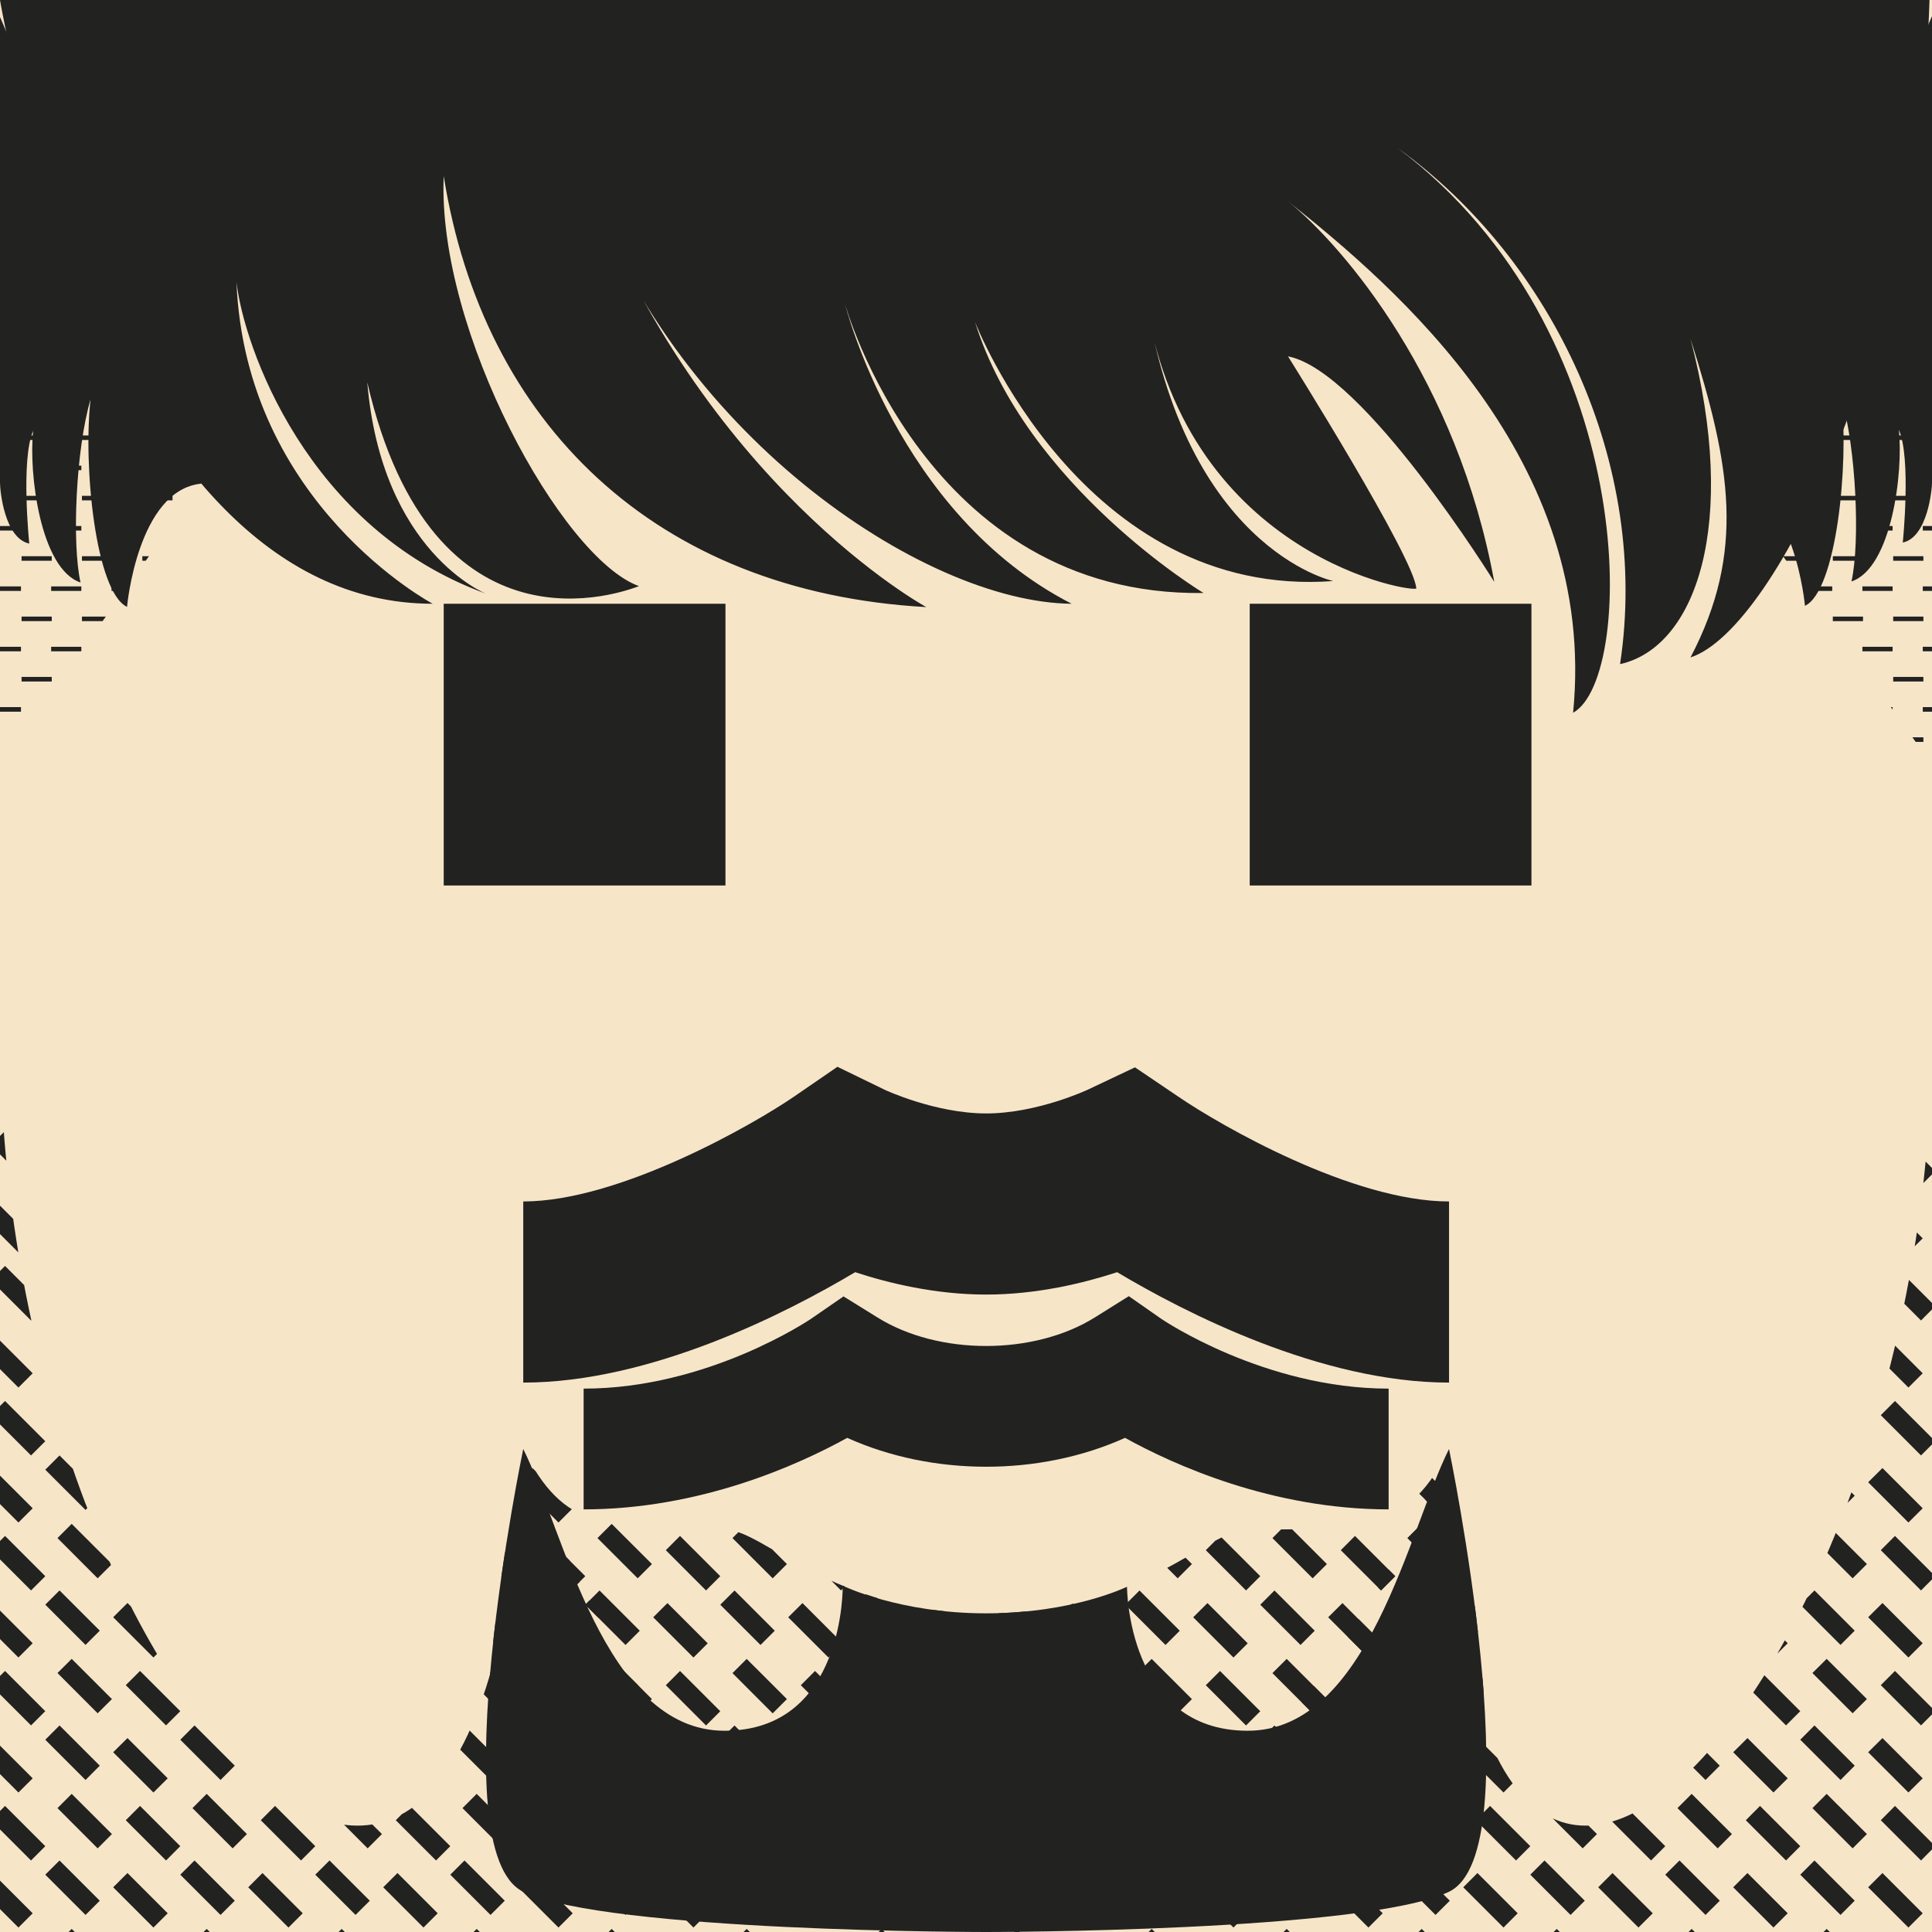 <?xml version="1.0" encoding="utf-8"?>
<!-- Generator: Adobe Illustrator 15.1.0, SVG Export Plug-In . SVG Version: 6.00 Build 0)  -->
<!DOCTYPE svg PUBLIC "-//W3C//DTD SVG 1.1//EN" "http://www.w3.org/Graphics/SVG/1.1/DTD/svg11.dtd">
<svg version="1.1" id="Layer_9" xmlns="http://www.w3.org/2000/svg" xmlns:xlink="http://www.w3.org/1999/xlink" x="0px" y="0px"
	 width="48px" height="48px" viewBox="0 0 48 48" enable-background="new 0 0 48 48" xml:space="preserve">
<rect fill="#F7E5C8" width="48" height="48"/>
<path fill="#222221" d="M34.5,37.5c-2.898,0-5.34-1.108-6.549-1.777c-2.122,0.958-4.782,0.956-6.902,0
	C19.839,36.392,17.398,37.5,14.5,37.5v-3c3.092,0,5.62-1.716,5.646-1.732l0.811-0.559l0.839,0.52c1.516,0.949,3.892,0.949,5.408,0
	l0.841-0.526l0.814,0.568C28.88,32.785,31.407,34.5,34.5,34.5V37.5z"/>
<rect x="11.024" y="15" fill="#222221" width="7" height="7"/>
<rect x="31.049" y="15" fill="#222221" width="6.999" height="7"/>
<g>
	<defs>
		<path id="SVGID_1_" d="M0,25.625C0,41.75,12,55,13,36c0,0,4,12,11.5,12H0V25.625z"/>
	</defs>
	<clipPath id="SVGID_2_">
		<use xlink:href="#SVGID_1_"  overflow="visible"/>
	</clipPath>
	<polygon clip-path="url(#SVGID_2_)" fill="#222221" points="21.552,48.275 21.905,47.923 22.905,48.922 22.55,49.275 	"/>
	<polygon clip-path="url(#SVGID_2_)" fill="#222221" points="18.198,48.275 18.551,47.923 19.551,48.922 19.196,49.275 	"/>
	<polygon clip-path="url(#SVGID_2_)" fill="#222221" points="17.895,46.576 18.249,46.223 19.249,47.223 18.895,47.576 	"/>
	<polygon clip-path="url(#SVGID_2_)" fill="#222221" points="19.583,46.889 19.937,46.535 20.937,47.535 20.583,47.889 	"/>
	<polygon id="_x3C_Path_x3E_" clip-path="url(#SVGID_2_)" fill="#222221" points="18.198,44.922 18.551,44.568 19.551,45.567 
		19.196,45.922 	"/>
	<polygon clip-path="url(#SVGID_2_)" fill="#222221" points="14.844,48.275 15.197,47.923 16.197,48.922 15.842,49.275 	"/>
	<polygon clip-path="url(#SVGID_2_)" fill="#222221" points="14.541,46.576 14.895,46.223 15.895,47.223 15.541,47.576 	"/>
	<polygon clip-path="url(#SVGID_2_)" fill="#222221" points="16.229,46.889 16.583,46.535 17.583,47.535 17.229,47.889 	"/>
	<polygon clip-path="url(#SVGID_2_)" fill="#222221" points="14.844,44.922 15.197,44.568 16.197,45.567 15.842,45.922 	"/>
	<polygon clip-path="url(#SVGID_2_)" fill="#222221" points="16.542,45.223 16.895,44.868 17.895,45.868 17.541,46.223 	"/>
	<polygon clip-path="url(#SVGID_2_)" fill="#222221" points="14.541,43.223 14.895,42.868 15.895,43.868 15.541,44.223 	"/>
	<polygon clip-path="url(#SVGID_2_)" fill="#222221" points="16.229,43.534 16.583,43.182 17.583,44.182 17.229,44.534 	"/>
	<polygon clip-path="url(#SVGID_2_)" fill="#222221" points="14.844,41.566 15.197,41.214 16.197,42.213 15.842,42.566 	"/>
	<polygon clip-path="url(#SVGID_2_)" fill="#222221" points="16.542,41.867 16.895,41.514 17.895,42.514 17.541,42.867 	"/>
	<polygon clip-path="url(#SVGID_2_)" fill="#222221" points="14.541,39.867 14.895,39.514 15.895,40.514 15.541,40.867 	"/>
	<polygon clip-path="url(#SVGID_2_)" fill="#222221" points="11.49,48.275 11.843,47.923 12.843,48.922 12.488,49.275 	"/>
	<polygon clip-path="url(#SVGID_2_)" fill="#222221" points="13.188,48.576 13.541,48.223 14.541,49.223 14.187,49.576 	"/>
	<polygon clip-path="url(#SVGID_2_)" fill="#222221" points="11.187,46.576 11.541,46.223 12.541,47.223 12.187,47.576 	"/>
	<polygon clip-path="url(#SVGID_2_)" fill="#222221" points="12.875,46.889 13.229,46.535 14.229,47.535 13.875,47.889 	"/>
	<polygon clip-path="url(#SVGID_2_)" fill="#222221" points="11.49,44.922 11.843,44.568 12.843,45.567 12.488,45.922 	"/>
	<polygon clip-path="url(#SVGID_2_)" fill="#222221" points="13.188,45.223 13.541,44.868 14.541,45.868 14.187,46.223 	"/>
	<polygon clip-path="url(#SVGID_2_)" fill="#222221" points="11.187,43.223 11.541,42.868 12.541,43.868 12.187,44.223 	"/>
	<polygon clip-path="url(#SVGID_2_)" fill="#222221" points="12.875,43.534 13.229,43.182 14.229,44.182 13.875,44.534 	"/>
	<polygon clip-path="url(#SVGID_2_)" fill="#222221" points="11.49,41.566 11.843,41.214 12.843,42.213 12.488,42.566 	"/>
	<polygon clip-path="url(#SVGID_2_)" fill="#222221" points="13.188,41.867 13.541,41.514 14.541,42.514 14.187,42.867 	"/>
	<polygon clip-path="url(#SVGID_2_)" fill="#222221" points="11.187,39.867 11.541,39.514 12.541,40.514 12.187,40.867 	"/>
	<polygon clip-path="url(#SVGID_2_)" fill="#222221" points="12.875,40.18 13.229,39.826 14.229,40.826 13.875,41.18 	"/>
	<polygon clip-path="url(#SVGID_2_)" fill="#222221" points="11.49,38.213 11.843,37.86 12.843,38.859 12.488,39.213 	"/>
	<polygon clip-path="url(#SVGID_2_)" fill="#222221" points="13.188,38.514 13.541,38.16 14.541,39.16 14.187,39.514 	"/>
	<polygon clip-path="url(#SVGID_2_)" fill="#222221" points="8.136,48.275 8.489,47.923 9.489,48.922 9.134,49.275 	"/>
	<polygon clip-path="url(#SVGID_2_)" fill="#222221" points="7.833,46.576 8.187,46.223 9.187,47.223 8.833,47.576 	"/>
	<polygon clip-path="url(#SVGID_2_)" fill="#222221" points="9.521,46.889 9.875,46.535 10.875,47.535 10.521,47.889 	"/>
	<polygon clip-path="url(#SVGID_2_)" fill="#222221" points="8.136,44.922 8.489,44.568 9.489,45.567 9.134,45.922 	"/>
	<polygon clip-path="url(#SVGID_2_)" fill="#222221" points="9.833,45.223 10.187,44.868 11.187,45.868 10.833,46.223 	"/>
	<polygon clip-path="url(#SVGID_2_)" fill="#222221" points="4.782,48.275 5.135,47.923 6.135,48.922 5.78,49.275 	"/>
	<polygon clip-path="url(#SVGID_2_)" fill="#222221" points="4.479,46.576 4.833,46.223 5.833,47.223 5.479,47.576 	"/>
	<polygon clip-path="url(#SVGID_2_)" fill="#222221" points="6.167,46.889 6.521,46.535 7.521,47.535 7.167,47.889 	"/>
	<polygon clip-path="url(#SVGID_2_)" fill="#222221" points="4.782,44.922 5.135,44.568 6.135,45.567 5.78,45.922 	"/>
	<polygon clip-path="url(#SVGID_2_)" fill="#222221" points="6.479,45.223 6.833,44.868 7.833,45.868 7.479,46.223 	"/>
	<polygon clip-path="url(#SVGID_2_)" fill="#222221" points="4.479,43.223 4.833,42.868 5.833,43.868 5.479,44.223 	"/>
	<polygon clip-path="url(#SVGID_2_)" fill="#222221" points="6.167,43.534 6.521,43.182 7.521,44.182 7.167,44.534 	"/>
	<polygon clip-path="url(#SVGID_2_)" fill="#222221" points="1.428,48.275 1.781,47.923 2.781,48.922 2.426,49.275 	"/>
	<polygon clip-path="url(#SVGID_2_)" fill="#222221" points="1.125,46.576 1.479,46.223 2.479,47.223 2.125,47.576 	"/>
	<polygon clip-path="url(#SVGID_2_)" fill="#222221" points="2.812,46.889 3.167,46.535 4.167,47.535 3.812,47.889 	"/>
	<polygon clip-path="url(#SVGID_2_)" fill="#222221" points="1.428,44.922 1.781,44.568 2.781,45.567 2.426,45.922 	"/>
	<polygon clip-path="url(#SVGID_2_)" fill="#222221" points="3.125,45.223 3.479,44.868 4.479,45.868 4.125,46.223 	"/>
	<polygon clip-path="url(#SVGID_2_)" fill="#222221" points="1.125,43.223 1.479,42.868 2.479,43.868 2.125,44.223 	"/>
	<polygon clip-path="url(#SVGID_2_)" fill="#222221" points="2.812,43.534 3.167,43.182 4.167,44.182 3.812,44.534 	"/>
	<polygon clip-path="url(#SVGID_2_)" fill="#222221" points="1.428,41.566 1.781,41.214 2.781,42.213 2.426,42.566 	"/>
	<polygon clip-path="url(#SVGID_2_)" fill="#222221" points="3.125,41.867 3.479,41.514 4.479,42.514 4.125,42.867 	"/>
	<polygon clip-path="url(#SVGID_2_)" fill="#222221" points="1.125,39.867 1.479,39.514 2.479,40.514 2.125,40.867 	"/>
	<polygon clip-path="url(#SVGID_2_)" fill="#222221" points="2.812,40.18 3.167,39.826 4.167,40.826 3.812,41.18 	"/>
	<polygon clip-path="url(#SVGID_2_)" fill="#222221" points="1.428,38.213 1.781,37.86 2.781,38.859 2.426,39.213 	"/>
	<polygon clip-path="url(#SVGID_2_)" fill="#222221" points="1.125,36.514 1.479,36.16 2.479,37.16 2.125,37.514 	"/>
	<polygon clip-path="url(#SVGID_2_)" fill="#222221" points="-0.542,46.889 -0.188,46.535 0.812,47.535 0.458,47.889 	"/>
	<polygon clip-path="url(#SVGID_2_)" fill="#222221" points="-0.229,45.223 0.125,44.868 1.125,45.868 0.771,46.223 	"/>
	<polygon clip-path="url(#SVGID_2_)" fill="#222221" points="-0.542,43.534 -0.188,43.182 0.812,44.182 0.458,44.534 	"/>
	<polygon clip-path="url(#SVGID_2_)" fill="#222221" points="-0.229,41.867 0.125,41.514 1.125,42.514 0.771,42.867 	"/>
	<polygon clip-path="url(#SVGID_2_)" fill="#222221" points="-0.542,40.18 -0.188,39.826 0.812,40.826 0.458,41.18 	"/>
	<polygon clip-path="url(#SVGID_2_)" fill="#222221" points="-0.229,38.514 0.125,38.16 1.125,39.16 0.771,39.514 	"/>
	<polygon clip-path="url(#SVGID_2_)" fill="#222221" points="-0.542,36.826 -0.188,36.473 0.812,37.473 0.458,37.826 	"/>
	<polygon clip-path="url(#SVGID_2_)" fill="#222221" points="-0.229,35.16 0.125,34.807 1.125,35.807 0.771,36.16 	"/>
	<polygon clip-path="url(#SVGID_2_)" fill="#222221" points="-0.542,33.473 -0.188,33.119 0.812,34.119 0.458,34.473 	"/>
	<polygon clip-path="url(#SVGID_2_)" fill="#222221" points="-0.229,31.807 0.125,31.452 1.125,32.452 0.771,32.807 	"/>
	<polygon clip-path="url(#SVGID_2_)" fill="#222221" points="-0.542,30.118 -0.188,29.766 0.812,30.766 0.458,31.118 	"/>
	<polygon clip-path="url(#SVGID_2_)" fill="#222221" points="-0.229,28.451 0.125,28.098 1.125,29.098 0.771,29.451 	"/>
</g>
<g>
	<defs>
		<path id="SVGID_3_" d="M48,25.625C48,41.75,36,55,36,36c0,0-5,12-12.5,12H48V25.625z"/>
	</defs>
	<clipPath id="SVGID_4_">
		<use xlink:href="#SVGID_3_"  overflow="visible"/>
	</clipPath>
	<polygon clip-path="url(#SVGID_4_)" fill="#222221" points="45.029,48.275 45.383,47.923 46.383,48.922 46.028,49.275 	"/>
	<polygon clip-path="url(#SVGID_4_)" fill="#222221" points="44.727,46.576 45.08,46.223 46.08,47.223 45.727,47.576 	"/>
	<polygon clip-path="url(#SVGID_4_)" fill="#222221" points="46.414,46.889 46.769,46.535 47.769,47.535 47.414,47.889 	"/>
	<polygon clip-path="url(#SVGID_4_)" fill="#222221" points="45.029,44.922 45.383,44.568 46.383,45.567 46.028,45.922 	"/>
	<polygon clip-path="url(#SVGID_4_)" fill="#222221" points="46.728,45.223 47.08,44.868 48.08,45.868 47.727,46.223 	"/>
	<polygon clip-path="url(#SVGID_4_)" fill="#222221" points="44.727,43.223 45.08,42.868 46.08,43.868 45.727,44.223 	"/>
	<polygon clip-path="url(#SVGID_4_)" fill="#222221" points="46.414,43.534 46.769,43.182 47.769,44.182 47.414,44.534 	"/>
	<polygon clip-path="url(#SVGID_4_)" fill="#222221" points="45.029,41.566 45.383,41.214 46.383,42.213 46.028,42.566 	"/>
	<polygon clip-path="url(#SVGID_4_)" fill="#222221" points="46.728,41.867 47.08,41.514 48.08,42.514 47.727,42.867 	"/>
	<polygon clip-path="url(#SVGID_4_)" fill="#222221" points="44.727,39.867 45.08,39.514 46.08,40.514 45.727,40.867 	"/>
	<polygon clip-path="url(#SVGID_4_)" fill="#222221" points="46.414,40.18 46.769,39.826 47.769,40.826 47.414,41.18 	"/>
	<polygon clip-path="url(#SVGID_4_)" fill="#222221" points="45.029,38.213 45.383,37.86 46.383,38.859 46.028,39.213 	"/>
	<polygon clip-path="url(#SVGID_4_)" fill="#222221" points="46.728,38.514 47.08,38.16 48.08,39.16 47.727,39.514 	"/>
	<polygon clip-path="url(#SVGID_4_)" fill="#222221" points="44.727,36.514 45.08,36.16 46.08,37.16 45.727,37.514 	"/>
	<polygon clip-path="url(#SVGID_4_)" fill="#222221" points="46.414,36.826 46.769,36.473 47.769,37.473 47.414,37.826 	"/>
	<polygon clip-path="url(#SVGID_4_)" fill="#222221" points="46.728,35.16 47.08,34.807 48.08,35.807 47.727,36.16 	"/>
	<polygon clip-path="url(#SVGID_4_)" fill="#222221" points="46.414,33.473 46.769,33.119 47.769,34.119 47.414,34.473 	"/>
	<polygon clip-path="url(#SVGID_4_)" fill="#222221" points="46.728,31.807 47.08,31.452 48.08,32.452 47.727,32.807 	"/>
	<polygon clip-path="url(#SVGID_4_)" fill="#222221" points="46.414,30.118 46.769,29.766 47.769,30.766 47.414,31.118 	"/>
	<polygon clip-path="url(#SVGID_4_)" fill="#222221" points="46.728,28.451 47.08,28.098 48.08,29.098 47.727,29.451 	"/>
	<polygon clip-path="url(#SVGID_4_)" fill="#222221" points="41.676,48.275 42.029,47.923 43.029,48.922 42.675,49.275 	"/>
	<polygon clip-path="url(#SVGID_4_)" fill="#222221" points="41.373,46.576 41.727,46.223 42.727,47.223 42.373,47.576 	"/>
	<polygon clip-path="url(#SVGID_4_)" fill="#222221" points="43.061,46.889 43.415,46.535 44.415,47.535 44.061,47.889 	"/>
	<polygon clip-path="url(#SVGID_4_)" fill="#222221" points="41.676,44.922 42.029,44.568 43.029,45.567 42.675,45.922 	"/>
	<polygon clip-path="url(#SVGID_4_)" fill="#222221" points="43.374,45.223 43.727,44.868 44.727,45.868 44.373,46.223 	"/>
	<polygon clip-path="url(#SVGID_4_)" fill="#222221" points="41.373,43.223 41.727,42.868 42.727,43.868 42.373,44.223 	"/>
	<polygon clip-path="url(#SVGID_4_)" fill="#222221" points="43.061,43.534 43.415,43.182 44.415,44.182 44.061,44.534 	"/>
	<polygon clip-path="url(#SVGID_4_)" fill="#222221" points="43.374,41.867 43.727,41.514 44.727,42.514 44.373,42.867 	"/>
	<polygon clip-path="url(#SVGID_4_)" fill="#222221" points="43.061,40.18 43.415,39.826 44.415,40.826 44.061,41.18 	"/>
	<polygon clip-path="url(#SVGID_4_)" fill="#222221" points="38.322,48.275 38.676,47.923 39.676,48.922 39.321,49.275 	"/>
	<polygon clip-path="url(#SVGID_4_)" fill="#222221" points="38.02,46.576 38.373,46.223 39.373,47.223 39.02,47.576 	"/>
	<polygon clip-path="url(#SVGID_4_)" fill="#222221" points="39.707,46.889 40.062,46.535 41.062,47.535 40.707,47.889 	"/>
	<polygon clip-path="url(#SVGID_4_)" fill="#222221" points="38.322,44.922 38.676,44.568 39.676,45.567 39.321,45.922 	"/>
	<polygon clip-path="url(#SVGID_4_)" fill="#222221" points="40.021,45.223 40.373,44.868 41.373,45.868 41.02,46.223 	"/>
	<polygon clip-path="url(#SVGID_4_)" fill="#222221" points="34.969,48.275 35.321,47.923 36.321,48.922 35.967,49.275 	"/>
	<polygon clip-path="url(#SVGID_4_)" fill="#222221" points="34.665,46.576 35.02,46.223 36.02,47.223 35.665,47.576 	"/>
	<polygon clip-path="url(#SVGID_4_)" fill="#222221" points="36.354,46.889 36.707,46.535 37.707,47.535 37.354,47.889 	"/>
	<polygon clip-path="url(#SVGID_4_)" fill="#222221" points="34.969,44.922 35.321,44.568 36.321,45.567 35.967,45.922 	"/>
	<polygon clip-path="url(#SVGID_4_)" fill="#222221" points="36.666,45.223 37.02,44.868 38.02,45.868 37.665,46.223 	"/>
	<polygon clip-path="url(#SVGID_4_)" fill="#222221" points="34.665,43.223 35.02,42.868 36.02,43.868 35.665,44.223 	"/>
	<polygon clip-path="url(#SVGID_4_)" fill="#222221" points="36.354,43.534 36.707,43.182 37.707,44.182 37.354,44.534 	"/>
	<polygon clip-path="url(#SVGID_4_)" fill="#222221" points="34.969,41.566 35.321,41.214 36.321,42.213 35.967,42.566 	"/>
	<polygon clip-path="url(#SVGID_4_)" fill="#222221" points="34.665,39.867 35.02,39.514 36.02,40.514 35.665,40.867 	"/>
	<polygon clip-path="url(#SVGID_4_)" fill="#222221" points="34.969,38.213 35.321,37.86 36.321,38.859 35.967,39.213 	"/>
	<polygon clip-path="url(#SVGID_4_)" fill="#222221" points="34.665,36.514 35.02,36.16 36.02,37.16 35.665,37.514 	"/>
	<polygon clip-path="url(#SVGID_4_)" fill="#222221" points="31.613,48.275 31.967,47.923 32.967,48.922 32.612,49.275 	"/>
	<polygon clip-path="url(#SVGID_4_)" fill="#222221" points="31.311,46.576 31.664,46.223 32.664,47.223 32.311,47.576 	"/>
	<polygon clip-path="url(#SVGID_4_)" fill="#222221" points="32.998,46.889 33.353,46.535 34.353,47.535 33.998,47.889 	"/>
	<polygon clip-path="url(#SVGID_4_)" fill="#222221" points="31.613,44.922 31.967,44.568 32.967,45.567 32.612,45.922 	"/>
	<polygon clip-path="url(#SVGID_4_)" fill="#222221" points="33.312,45.223 33.664,44.868 34.664,45.868 34.311,46.223 	"/>
	<polygon clip-path="url(#SVGID_4_)" fill="#222221" points="31.311,43.223 31.664,42.868 32.664,43.868 32.311,44.223 	"/>
	<polygon clip-path="url(#SVGID_4_)" fill="#222221" points="32.998,43.534 33.353,43.182 34.353,44.182 33.998,44.534 	"/>
	<polygon clip-path="url(#SVGID_4_)" fill="#222221" points="31.613,41.566 31.967,41.214 32.967,42.213 32.612,42.566 	"/>
	<polygon clip-path="url(#SVGID_4_)" fill="#222221" points="33.312,41.867 33.664,41.514 34.664,42.514 34.311,42.867 	"/>
	<polygon clip-path="url(#SVGID_4_)" fill="#222221" points="32.998,40.18 33.353,39.826 34.353,40.826 33.998,41.18 	"/>
	<polygon clip-path="url(#SVGID_4_)" fill="#222221" points="33.312,38.514 33.664,38.16 34.664,39.16 34.311,39.514 	"/>
	<polygon clip-path="url(#SVGID_4_)" fill="#222221" points="28.26,48.275 28.613,47.923 29.613,48.922 29.259,49.275 	"/>
	<polygon clip-path="url(#SVGID_4_)" fill="#222221" points="27.957,46.576 28.311,46.223 29.311,47.223 28.957,47.576 	"/>
	<polygon clip-path="url(#SVGID_4_)" fill="#222221" points="29.645,46.889 29.999,46.535 30.999,47.535 30.645,47.889 	"/>
	<polygon clip-path="url(#SVGID_4_)" fill="#222221" points="28.26,44.922 28.613,44.568 29.613,45.567 29.259,45.922 	"/>
	<polygon clip-path="url(#SVGID_4_)" fill="#222221" points="29.958,45.223 30.311,44.868 31.311,45.868 30.957,46.223 	"/>
	<polygon clip-path="url(#SVGID_4_)" fill="#222221" points="29.645,43.534 29.999,43.182 30.999,44.182 30.645,44.534 	"/>
	<polygon clip-path="url(#SVGID_4_)" fill="#222221" points="24.906,48.275 25.26,47.923 26.26,48.922 25.905,49.275 	"/>
	<polygon clip-path="url(#SVGID_4_)" fill="#222221" points="26.291,46.889 26.646,46.535 27.646,47.535 27.291,47.889 	"/>
</g>
<path fill="#222221" d="M36,34.35c-3.186,0-6.567-1.742-8.245-2.743c-0.831,0.272-1.998,0.556-3.255,0.556s-2.424-0.283-3.254-0.556
	c-1.679,1.001-5.06,2.743-8.246,2.743v-4.5c2.397,0,5.743-1.929,6.726-2.604l1.08-0.742l1.178,0.573
	c0.002,0.001,1.253,0.586,2.517,0.586c1.263,0,2.514-0.585,2.526-0.591l1.171-0.554l1.077,0.728
	c1.059,0.724,4.334,2.604,6.726,2.604V34.35z"/>
<g>
	<defs>
		<path id="SVGID_5_" d="M36,36c-1,2-2,2-5,2c-1,0-2.624,2.083-6.5,2.083S19,38,18,38c-3,0-4,0-5-2c0,0-2.084,10,0,11s11.5,1,11.5,1
			s9.416,0,11.5-1S36,36,36,36z"/>
	</defs>
	<clipPath id="SVGID_6_">
		<use xlink:href="#SVGID_5_"  overflow="visible"/>
	</clipPath>
	<polygon clip-path="url(#SVGID_6_)" fill="#222221" points="34.665,46.576 35.02,46.223 36.02,47.223 35.665,47.576 	"/>
	<polygon clip-path="url(#SVGID_6_)" fill="#222221" points="34.969,44.922 35.321,44.569 36.321,45.568 35.967,45.922 	"/>
	<polygon clip-path="url(#SVGID_6_)" fill="#222221" points="36.666,45.223 37.02,44.869 38.02,45.869 37.665,46.223 	"/>
	<polygon clip-path="url(#SVGID_6_)" fill="#222221" points="34.665,43.223 35.02,42.869 36.02,43.869 35.665,44.223 	"/>
	<polygon clip-path="url(#SVGID_6_)" fill="#222221" points="36.354,43.535 36.707,43.182 37.707,44.182 37.354,44.535 	"/>
	<polygon clip-path="url(#SVGID_6_)" fill="#222221" points="34.969,41.568 35.321,41.215 36.321,42.214 35.967,42.568 	"/>
	<polygon clip-path="url(#SVGID_6_)" fill="#222221" points="36.666,41.869 37.02,41.515 38.02,42.515 37.665,42.869 	"/>
	<polygon clip-path="url(#SVGID_6_)" fill="#222221" points="34.665,39.869 35.02,39.515 36.02,40.515 35.665,40.869 	"/>
	<polygon clip-path="url(#SVGID_6_)" fill="#222221" points="36.354,40.181 36.707,39.828 37.707,40.828 37.354,41.181 	"/>
	<polygon clip-path="url(#SVGID_6_)" fill="#222221" points="34.969,38.213 35.321,37.86 36.321,38.859 35.967,39.213 	"/>
	<polygon clip-path="url(#SVGID_6_)" fill="#222221" points="34.665,36.514 35.02,36.16 36.02,37.16 35.665,37.514 	"/>
	<polygon clip-path="url(#SVGID_6_)" fill="#222221" points="31.311,46.576 31.664,46.223 32.664,47.223 32.311,47.576 	"/>
	<polygon clip-path="url(#SVGID_6_)" fill="#222221" points="32.998,46.889 33.353,46.535 34.353,47.535 33.998,47.889 	"/>
	<polygon clip-path="url(#SVGID_6_)" fill="#222221" points="31.613,44.922 31.967,44.569 32.967,45.568 32.612,45.922 	"/>
	<polygon clip-path="url(#SVGID_6_)" fill="#222221" points="33.312,45.223 33.664,44.869 34.664,45.869 34.311,46.223 	"/>
	<polygon clip-path="url(#SVGID_6_)" fill="#222221" points="31.311,43.223 31.664,42.869 32.664,43.869 32.311,44.223 	"/>
	<polygon clip-path="url(#SVGID_6_)" fill="#222221" points="32.998,43.535 33.353,43.182 34.353,44.182 33.998,44.535 	"/>
	<polygon clip-path="url(#SVGID_6_)" fill="#222221" points="31.613,41.568 31.967,41.215 32.967,42.214 32.612,42.568 	"/>
	<polygon clip-path="url(#SVGID_6_)" fill="#222221" points="33.312,41.869 33.664,41.515 34.664,42.515 34.311,42.869 	"/>
	<polygon clip-path="url(#SVGID_6_)" fill="#222221" points="31.311,39.869 31.664,39.515 32.664,40.515 32.311,40.869 	"/>
	<polygon clip-path="url(#SVGID_6_)" fill="#222221" points="32.998,40.181 33.353,39.828 34.353,40.828 33.998,41.181 	"/>
	<polygon clip-path="url(#SVGID_6_)" fill="#222221" points="31.613,38.213 31.967,37.86 32.967,38.859 32.612,39.213 	"/>
	<polygon clip-path="url(#SVGID_6_)" fill="#222221" points="33.312,38.514 33.664,38.16 34.664,39.16 34.311,39.514 	"/>
	<polygon clip-path="url(#SVGID_6_)" fill="#222221" points="28.26,48.275 28.613,47.923 29.613,48.922 29.259,49.275 	"/>
	<polygon clip-path="url(#SVGID_6_)" fill="#222221" points="27.957,46.576 28.311,46.223 29.311,47.223 28.957,47.576 	"/>
	<polygon clip-path="url(#SVGID_6_)" fill="#222221" points="29.645,46.889 29.999,46.535 30.999,47.535 30.645,47.889 	"/>
	<polygon clip-path="url(#SVGID_6_)" fill="#222221" points="28.26,44.922 28.613,44.569 29.613,45.568 29.259,45.922 	"/>
	<polygon clip-path="url(#SVGID_6_)" fill="#222221" points="29.958,45.223 30.311,44.869 31.311,45.869 30.957,46.223 	"/>
	<polygon clip-path="url(#SVGID_6_)" fill="#222221" points="27.957,43.223 28.311,42.869 29.311,43.869 28.957,44.223 	"/>
	<polygon clip-path="url(#SVGID_6_)" fill="#222221" points="29.645,43.535 29.999,43.182 30.999,44.182 30.645,44.535 	"/>
	<polygon clip-path="url(#SVGID_6_)" fill="#222221" points="28.26,41.568 28.613,41.215 29.613,42.214 29.259,42.568 	"/>
	<polygon clip-path="url(#SVGID_6_)" fill="#222221" points="29.958,41.869 30.311,41.515 31.311,42.515 30.957,42.869 	"/>
	<polygon clip-path="url(#SVGID_6_)" fill="#222221" points="27.957,39.869 28.311,39.515 29.311,40.515 28.957,40.869 	"/>
	<polygon clip-path="url(#SVGID_6_)" fill="#222221" points="29.645,40.181 29.999,39.828 30.999,40.828 30.645,41.181 	"/>
	<polygon clip-path="url(#SVGID_6_)" fill="#222221" points="28.26,38.213 28.613,37.86 29.613,38.859 29.259,39.213 	"/>
	<polygon clip-path="url(#SVGID_6_)" fill="#222221" points="29.958,38.514 30.311,38.16 31.311,39.16 30.957,39.514 	"/>
	<polygon clip-path="url(#SVGID_6_)" fill="#222221" points="24.906,48.275 25.26,47.923 26.26,48.922 25.905,49.275 	"/>
	<polygon clip-path="url(#SVGID_6_)" fill="#222221" points="24.604,46.576 24.957,46.223 25.957,47.223 25.604,47.576 	"/>
	<polygon clip-path="url(#SVGID_6_)" fill="#222221" points="26.291,46.889 26.646,46.535 27.646,47.535 27.291,47.889 	"/>
	<polygon clip-path="url(#SVGID_6_)" fill="#222221" points="24.906,44.922 25.26,44.569 26.26,45.568 25.905,45.922 	"/>
	<polygon clip-path="url(#SVGID_6_)" fill="#222221" points="26.604,45.223 26.957,44.869 27.957,45.869 27.604,46.223 	"/>
	<polygon clip-path="url(#SVGID_6_)" fill="#222221" points="24.604,43.223 24.957,42.869 25.957,43.869 25.604,44.223 	"/>
	<polygon clip-path="url(#SVGID_6_)" fill="#222221" points="26.291,43.535 26.646,43.182 27.646,44.182 27.291,44.535 	"/>
	<polygon clip-path="url(#SVGID_6_)" fill="#222221" points="24.906,41.568 25.26,41.215 26.26,42.214 25.905,42.568 	"/>
	<polygon clip-path="url(#SVGID_6_)" fill="#222221" points="26.604,41.869 26.957,41.515 27.957,42.515 27.604,42.869 	"/>
	<polygon clip-path="url(#SVGID_6_)" fill="#222221" points="24.604,39.869 24.957,39.515 25.957,40.515 25.604,40.869 	"/>
	<polygon clip-path="url(#SVGID_6_)" fill="#222221" points="26.291,40.181 26.646,39.828 27.646,40.828 27.291,41.181 	"/>
	<polygon clip-path="url(#SVGID_6_)" fill="#222221" points="21.552,48.275 21.905,47.923 22.905,48.922 22.551,49.275 	"/>
	<polygon clip-path="url(#SVGID_6_)" fill="#222221" points="21.249,46.576 21.603,46.223 22.603,47.223 22.249,47.576 	"/>
	<polygon clip-path="url(#SVGID_6_)" fill="#222221" points="22.937,46.889 23.291,46.535 24.291,47.535 23.937,47.889 	"/>
	<polygon clip-path="url(#SVGID_6_)" fill="#222221" points="21.552,44.922 21.905,44.569 22.905,45.568 22.551,45.922 	"/>
	<polygon clip-path="url(#SVGID_6_)" fill="#222221" points="23.25,45.223 23.603,44.869 24.604,45.869 24.249,46.223 	"/>
	<polygon clip-path="url(#SVGID_6_)" fill="#222221" points="21.249,43.223 21.603,42.869 22.603,43.869 22.249,44.223 	"/>
	<polygon clip-path="url(#SVGID_6_)" fill="#222221" points="22.937,43.535 23.291,43.182 24.291,44.182 23.937,44.535 	"/>
	<polygon clip-path="url(#SVGID_6_)" fill="#222221" points="21.552,41.568 21.905,41.215 22.905,42.214 22.551,42.568 	"/>
	<polygon clip-path="url(#SVGID_6_)" fill="#222221" points="23.25,41.869 23.603,41.515 24.604,42.515 24.249,42.869 	"/>
	<polygon clip-path="url(#SVGID_6_)" fill="#222221" points="21.249,39.869 21.603,39.515 22.603,40.515 22.249,40.869 	"/>
	<polygon clip-path="url(#SVGID_6_)" fill="#222221" points="22.937,40.181 23.291,39.828 24.291,40.828 23.937,41.181 	"/>
	<polygon clip-path="url(#SVGID_6_)" fill="#222221" points="17.895,46.576 18.249,46.223 19.249,47.223 18.895,47.576 	"/>
	<polygon clip-path="url(#SVGID_6_)" fill="#222221" points="19.583,46.889 19.937,46.535 20.937,47.535 20.583,47.889 	"/>
	<polygon clip-path="url(#SVGID_6_)" fill="#222221" points="18.198,44.922 18.551,44.569 19.551,45.568 19.197,45.922 	"/>
	<polygon clip-path="url(#SVGID_6_)" fill="#222221" points="19.896,45.223 20.249,44.869 21.249,45.869 20.895,46.223 	"/>
	<polygon clip-path="url(#SVGID_6_)" fill="#222221" points="17.895,43.223 18.249,42.869 19.249,43.869 18.895,44.223 	"/>
	<polygon clip-path="url(#SVGID_6_)" fill="#222221" points="19.583,43.535 19.937,43.182 20.937,44.182 20.583,44.535 	"/>
	<polygon clip-path="url(#SVGID_6_)" fill="#222221" points="18.198,41.568 18.551,41.215 19.551,42.214 19.197,42.568 	"/>
	<polygon clip-path="url(#SVGID_6_)" fill="#222221" points="19.896,41.869 20.249,41.515 21.249,42.515 20.895,42.869 	"/>
	<polygon clip-path="url(#SVGID_6_)" fill="#222221" points="17.895,39.869 18.249,39.515 19.249,40.515 18.895,40.869 	"/>
	<polygon clip-path="url(#SVGID_6_)" fill="#222221" points="19.583,40.181 19.937,39.828 20.937,40.828 20.583,41.181 	"/>
	<polygon clip-path="url(#SVGID_6_)" fill="#222221" points="18.198,38.213 18.551,37.86 19.551,38.859 19.197,39.213 	"/>
	<polygon clip-path="url(#SVGID_6_)" fill="#222221" points="19.896,38.514 20.249,38.16 21.249,39.16 20.895,39.514 	"/>
	<polygon clip-path="url(#SVGID_6_)" fill="#222221" points="14.541,46.576 14.895,46.223 15.895,47.223 15.541,47.576 	"/>
	<polygon clip-path="url(#SVGID_6_)" fill="#222221" points="16.229,46.889 16.583,46.535 17.583,47.535 17.229,47.889 	"/>
	<polygon clip-path="url(#SVGID_6_)" fill="#222221" points="14.844,44.922 15.197,44.569 16.197,45.568 15.843,45.922 	"/>
	<polygon clip-path="url(#SVGID_6_)" fill="#222221" points="16.542,45.223 16.895,44.869 17.895,45.869 17.541,46.223 	"/>
	<polygon clip-path="url(#SVGID_6_)" fill="#222221" points="14.541,43.223 14.895,42.869 15.895,43.869 15.541,44.223 	"/>
	<polygon clip-path="url(#SVGID_6_)" fill="#222221" points="16.229,43.535 16.583,43.182 17.583,44.182 17.229,44.535 	"/>
	<polygon clip-path="url(#SVGID_6_)" fill="#222221" points="14.844,41.568 15.197,41.215 16.197,42.214 15.843,42.568 	"/>
	<polygon clip-path="url(#SVGID_6_)" fill="#222221" points="16.542,41.869 16.895,41.515 17.895,42.515 17.541,42.869 	"/>
	<polygon clip-path="url(#SVGID_6_)" fill="#222221" points="14.541,39.869 14.895,39.515 15.895,40.515 15.541,40.869 	"/>
	<polygon clip-path="url(#SVGID_6_)" fill="#222221" points="16.229,40.181 16.583,39.828 17.583,40.828 17.229,41.181 	"/>
	<polygon clip-path="url(#SVGID_6_)" fill="#222221" points="14.844,38.213 15.197,37.86 16.197,38.859 15.843,39.213 	"/>
	<polygon clip-path="url(#SVGID_6_)" fill="#222221" points="16.542,38.514 16.895,38.16 17.895,39.16 17.541,39.514 	"/>
	<polygon clip-path="url(#SVGID_6_)" fill="#222221" points="12.875,46.889 13.229,46.535 14.229,47.535 13.875,47.889 	"/>
	<polygon clip-path="url(#SVGID_6_)" fill="#222221" points="11.49,44.922 11.843,44.569 12.843,45.568 12.489,45.922 	"/>
	<polygon clip-path="url(#SVGID_6_)" fill="#222221" points="13.188,45.223 13.541,44.869 14.541,45.869 14.187,46.223 	"/>
	<polygon clip-path="url(#SVGID_6_)" fill="#222221" points="11.187,43.223 11.541,42.869 12.541,43.869 12.187,44.223 	"/>
	<polygon clip-path="url(#SVGID_6_)" fill="#222221" points="12.875,43.535 13.229,43.182 14.229,44.182 13.875,44.535 	"/>
	<polygon clip-path="url(#SVGID_6_)" fill="#222221" points="11.49,41.568 11.843,41.215 12.843,42.214 12.489,42.568 	"/>
	<polygon clip-path="url(#SVGID_6_)" fill="#222221" points="13.188,41.869 13.541,41.515 14.541,42.515 14.187,42.869 	"/>
	<polygon clip-path="url(#SVGID_6_)" fill="#222221" points="11.187,39.869 11.541,39.515 12.541,40.515 12.187,40.869 	"/>
	<polygon clip-path="url(#SVGID_6_)" fill="#222221" points="12.875,40.181 13.229,39.828 14.229,40.828 13.875,41.181 	"/>
	<polygon clip-path="url(#SVGID_6_)" fill="#222221" points="11.49,38.213 11.843,37.86 12.843,38.859 12.489,39.213 	"/>
	<polygon clip-path="url(#SVGID_6_)" fill="#222221" points="13.188,38.514 13.541,38.16 14.541,39.16 14.187,39.514 	"/>
	<polygon clip-path="url(#SVGID_6_)" fill="#222221" points="12.875,36.826 13.229,36.473 14.229,37.473 13.875,37.826 	"/>
</g>
<path fill="#222221" d="M36,36c-1,2-2,7-5,7s-3-3.578-3-3.578s-1.334,0.661-3.5,0.661s-3.563-0.687-3.563-0.687S21,43,18,43
	s-4-5-5-7c0,0-2.084,10,0,11s11.5,1,11.5,1s9.416,0,11.5-1S36,36,36,36z"/>
<path fill="#222221" d="M0,0c0,0,2.5,15,10.75,15c0,0-4.656-2.469-4.875-8c0.173,1.583,1.74,6.125,6.199,7.75
	c0,0-2.593-1.031-2.949-5.25c1.629,7.032,6.417,5.187,6.75,5.062c-1.917-0.688-5.019-6.342-4.851-10.188
	C12,10.5,16.264,14.708,23.014,15.083c0,0-5.561-3.018-8.515-10.842C16.625,10.708,22.927,14.97,26.625,15
	c-4.333-2.219-5.633-7.455-5.633-7.455s2.005,7.282,8.91,7.188c0,0-4.401-2.644-5.679-6.736c0,0,2.671,6.898,8.902,6.439
	c0,0-3.844-0.812-4.723-7.506c0.719,6.701,6.486,7.777,6.785,7.694C35.164,13.892,32,8.854,32,8.854
	c1.875,0.354,5.125,5.604,5.125,5.604C36.208,9.448,33.406,6.141,32,5c2.667,2.125,7.708,6.417,7.083,12.708
	c1.583-0.875,1.667-9.5-4.356-14.028C38.583,6.458,41,11.542,40.25,16.5c1.875-0.417,2.958-3.458,1.75-8.083
	c1,3.146,1.375,5.292,0,7.917C44.167,15.625,47.697,8.128,47.938,0H0z"/>
<path fill="#222221" d="M5.001,12.016c-1.584,0.156-1.845,3.062-1.845,3.062c-0.781-0.375-1.094-3.5-0.906-5.156
	c-0.364,1.234-0.468,3.582-0.249,4.55c-1-0.333-1.292-2.722-1.177-3.769c-0.312,0.708-0.097,2.802-0.097,2.802
	C0.113,13.376-0.001,12.193,0,11.984V0.422L5.001,12.016z"/>
<path fill="#222221" d="M42.999,11.99c1.584,0.156,1.845,3.062,1.845,3.062c0.781-0.375,1.094-3.5,0.906-5.156
	c0.364,1.234,0.468,3.582,0.249,4.55c1-0.333,1.292-2.722,1.177-3.769c0.312,0.708,0.098,2.802,0.098,2.802
	c0.613-0.129,0.729-1.312,0.728-1.521V0.396L42.999,11.99z"/>
<g>
	<defs>
		<path id="SVGID_7_" d="M24,0L24,0H0v19l5-7c0,0-6-16,11-7c4.161,2.203,5,3,8,3s3.839-0.797,8-3c17-9,11,7,11,7l5,7V0H24z"/>
	</defs>
	<clipPath id="SVGID_8_">
		<use xlink:href="#SVGID_7_"  overflow="visible"/>
	</clipPath>
	
		<line clip-path="url(#SVGID_8_)" fill="none" stroke="#222221" stroke-width="0.113" stroke-dasharray="0.75,0.75" x1="41.771" y1="19.125" x2="69.312" y2="19.125"/>
	
		<line clip-path="url(#SVGID_8_)" fill="none" stroke="#222221" stroke-width="0.113" stroke-dasharray="0.75,0.75" x1="41.771" y1="17.625" x2="69.312" y2="17.625"/>
	
		<line clip-path="url(#SVGID_8_)" fill="none" stroke="#222221" stroke-width="0.113" stroke-dasharray="0.75,0.75" x1="41.771" y1="16.125" x2="69.312" y2="16.125"/>
	
		<line clip-path="url(#SVGID_8_)" fill="none" stroke="#222221" stroke-width="0.113" stroke-dasharray="0.75,0.75" x1="41.771" y1="14.625" x2="69.312" y2="14.625"/>
	
		<line clip-path="url(#SVGID_8_)" fill="none" stroke="#222221" stroke-width="0.113" stroke-dasharray="0.75,0.75" x1="41.771" y1="13.125" x2="69.312" y2="13.125"/>
	
		<line clip-path="url(#SVGID_8_)" fill="none" stroke="#222221" stroke-width="0.113" stroke-dasharray="0.75,0.75" x1="41.771" y1="11.625" x2="69.312" y2="11.625"/>
	
		<line clip-path="url(#SVGID_8_)" fill="none" stroke="#222221" stroke-width="0.113" stroke-dasharray="0.75,0.75" x1="41.771" y1="10.125" x2="69.312" y2="10.125"/>
	
		<line clip-path="url(#SVGID_8_)" fill="none" stroke="#222221" stroke-width="0.113" stroke-dasharray="0.75,0.75" x1="41.771" y1="8.625" x2="69.312" y2="8.625"/>
	
		<line clip-path="url(#SVGID_8_)" fill="none" stroke="#222221" stroke-width="0.113" stroke-dasharray="0.75,0.75" x1="41.771" y1="7.125" x2="69.312" y2="7.125"/>
	
		<line clip-path="url(#SVGID_8_)" fill="none" stroke="#222221" stroke-width="0.113" stroke-dasharray="0.75,0.75" x1="41.771" y1="5.625" x2="69.312" y2="5.625"/>
	
		<line clip-path="url(#SVGID_8_)" fill="none" stroke="#222221" stroke-width="0.113" stroke-dasharray="0.75,0.75" x1="41.771" y1="4.125" x2="69.312" y2="4.125"/>
	
		<line clip-path="url(#SVGID_8_)" fill="none" stroke="#222221" stroke-width="0.113" stroke-dasharray="0.75,0.75" x1="41.771" y1="2.625" x2="69.312" y2="2.625"/>
	
		<line clip-path="url(#SVGID_8_)" fill="none" stroke="#222221" stroke-width="0.113" stroke-dasharray="0.75,0.75" x1="42.536" y1="18.375" x2="70.076" y2="18.375"/>
	
		<line clip-path="url(#SVGID_8_)" fill="none" stroke="#222221" stroke-width="0.113" stroke-dasharray="0.75,0.75" x1="42.536" y1="16.875" x2="70.076" y2="16.875"/>
	
		<line clip-path="url(#SVGID_8_)" fill="none" stroke="#222221" stroke-width="0.113" stroke-dasharray="0.75,0.75" x1="42.536" y1="15.375" x2="70.076" y2="15.375"/>
	
		<line clip-path="url(#SVGID_8_)" fill="none" stroke="#222221" stroke-width="0.113" stroke-dasharray="0.75,0.75" x1="42.536" y1="13.875" x2="70.076" y2="13.875"/>
	
		<line clip-path="url(#SVGID_8_)" fill="none" stroke="#222221" stroke-width="0.113" stroke-dasharray="0.75,0.75" x1="42.536" y1="12.375" x2="70.076" y2="12.375"/>
	
		<line clip-path="url(#SVGID_8_)" fill="none" stroke="#222221" stroke-width="0.113" stroke-dasharray="0.75,0.75" x1="42.536" y1="10.875" x2="70.076" y2="10.875"/>
	
		<line clip-path="url(#SVGID_8_)" fill="none" stroke="#222221" stroke-width="0.113" stroke-dasharray="0.75,0.75" x1="42.536" y1="9.375" x2="70.076" y2="9.375"/>
	
		<line clip-path="url(#SVGID_8_)" fill="none" stroke="#222221" stroke-width="0.113" stroke-dasharray="0.75,0.75" x1="42.536" y1="7.875" x2="70.076" y2="7.875"/>
	
		<line clip-path="url(#SVGID_8_)" fill="none" stroke="#222221" stroke-width="0.113" stroke-dasharray="0.75,0.75" x1="42.536" y1="6.375" x2="70.076" y2="6.375"/>
	
		<line clip-path="url(#SVGID_8_)" fill="none" stroke="#222221" stroke-width="0.113" stroke-dasharray="0.75,0.75" x1="42.536" y1="4.875" x2="70.076" y2="4.875"/>
	
		<line clip-path="url(#SVGID_8_)" fill="none" stroke="#222221" stroke-width="0.113" stroke-dasharray="0.75,0.75" x1="42.536" y1="3.375" x2="70.076" y2="3.375"/>
	
		<line clip-path="url(#SVGID_8_)" fill="none" stroke="#222221" stroke-width="0.113" stroke-dasharray="0.75,0.75" x1="35.651" y1="4.875" x2="39.477" y2="4.875"/>
	
		<line clip-path="url(#SVGID_8_)" fill="none" stroke="#222221" stroke-width="0.113" stroke-dasharray="0.75,0.75" x1="41.771" y1="2.625" x2="69.312" y2="2.625"/>
	
		<line clip-path="url(#SVGID_8_)" fill="none" stroke="#222221" stroke-width="0.113" stroke-dasharray="0.75,0.75" x1="41.771" y1="1.125" x2="69.312" y2="1.125"/>
	
		<line clip-path="url(#SVGID_8_)" fill="none" stroke="#222221" stroke-width="0.113" stroke-dasharray="0.75,0.75" x1="42.536" y1="3.375" x2="70.076" y2="3.375"/>
	
		<line clip-path="url(#SVGID_8_)" fill="none" stroke="#222221" stroke-width="0.113" stroke-dasharray="0.75,0.75" x1="42.536" y1="1.875" x2="70.076" y2="1.875"/>
	
		<line clip-path="url(#SVGID_8_)" fill="none" stroke="#222221" stroke-width="0.113" stroke-dasharray="0.75,0.75" x1="42.536" y1="0.375" x2="70.076" y2="0.375"/>
	
		<line clip-path="url(#SVGID_8_)" fill="none" stroke="#222221" stroke-width="0.113" stroke-dasharray="0.75,0.75" x1="14.771" y1="19.125" x2="42.311" y2="19.125"/>
	
		<line clip-path="url(#SVGID_8_)" fill="none" stroke="#222221" stroke-width="0.113" stroke-dasharray="0.75,0.75" x1="14.771" y1="17.625" x2="42.311" y2="17.625"/>
	
		<line clip-path="url(#SVGID_8_)" fill="none" stroke="#222221" stroke-width="0.113" stroke-dasharray="0.75,0.75" x1="14.771" y1="16.125" x2="42.311" y2="16.125"/>
	
		<line clip-path="url(#SVGID_8_)" fill="none" stroke="#222221" stroke-width="0.113" stroke-dasharray="0.75,0.75" x1="14.771" y1="14.625" x2="42.311" y2="14.625"/>
	
		<line clip-path="url(#SVGID_8_)" fill="none" stroke="#222221" stroke-width="0.113" stroke-dasharray="0.75,0.75" x1="14.771" y1="13.125" x2="42.311" y2="13.125"/>
	
		<line clip-path="url(#SVGID_8_)" fill="none" stroke="#222221" stroke-width="0.113" stroke-dasharray="0.75,0.75" x1="14.771" y1="11.625" x2="42.311" y2="11.625"/>
	
		<line clip-path="url(#SVGID_8_)" fill="none" stroke="#222221" stroke-width="0.113" stroke-dasharray="0.75,0.75" x1="14.771" y1="10.125" x2="42.311" y2="10.125"/>
	
		<line clip-path="url(#SVGID_8_)" fill="none" stroke="#222221" stroke-width="0.113" stroke-dasharray="0.75,0.75" x1="14.771" y1="8.625" x2="42.311" y2="8.625"/>
	
		<line clip-path="url(#SVGID_8_)" fill="none" stroke="#222221" stroke-width="0.113" stroke-dasharray="0.75,0.75" x1="14.771" y1="7.125" x2="42.311" y2="7.125"/>
	
		<line clip-path="url(#SVGID_8_)" fill="none" stroke="#222221" stroke-width="0.113" stroke-dasharray="0.75,0.75" x1="14.771" y1="5.625" x2="42.311" y2="5.625"/>
	
		<line clip-path="url(#SVGID_8_)" fill="none" stroke="#222221" stroke-width="0.113" stroke-dasharray="0.75,0.75" x1="14.771" y1="4.125" x2="42.311" y2="4.125"/>
	
		<line clip-path="url(#SVGID_8_)" fill="none" stroke="#222221" stroke-width="0.113" stroke-dasharray="0.75,0.75" x1="14.771" y1="2.625" x2="42.311" y2="2.625"/>
	
		<line clip-path="url(#SVGID_8_)" fill="none" stroke="#222221" stroke-width="0.113" stroke-dasharray="0.75,0.75" x1="15.536" y1="18.375" x2="43.076" y2="18.375"/>
	
		<line clip-path="url(#SVGID_8_)" fill="none" stroke="#222221" stroke-width="0.113" stroke-dasharray="0.75,0.75" x1="15.536" y1="16.875" x2="43.076" y2="16.875"/>
	
		<line clip-path="url(#SVGID_8_)" fill="none" stroke="#222221" stroke-width="0.113" stroke-dasharray="0.75,0.75" x1="15.536" y1="15.375" x2="43.076" y2="15.375"/>
	
		<line clip-path="url(#SVGID_8_)" fill="none" stroke="#222221" stroke-width="0.113" stroke-dasharray="0.75,0.75" x1="15.536" y1="13.875" x2="43.076" y2="13.875"/>
	
		<line clip-path="url(#SVGID_8_)" fill="none" stroke="#222221" stroke-width="0.113" stroke-dasharray="0.75,0.75" x1="15.536" y1="12.375" x2="43.076" y2="12.375"/>
	
		<line clip-path="url(#SVGID_8_)" fill="none" stroke="#222221" stroke-width="0.113" stroke-dasharray="0.75,0.75" x1="15.536" y1="10.875" x2="43.076" y2="10.875"/>
	
		<line clip-path="url(#SVGID_8_)" fill="none" stroke="#222221" stroke-width="0.113" stroke-dasharray="0.75,0.75" x1="15.536" y1="9.375" x2="43.076" y2="9.375"/>
	
		<line clip-path="url(#SVGID_8_)" fill="none" stroke="#222221" stroke-width="0.113" stroke-dasharray="0.75,0.75" x1="15.536" y1="7.875" x2="43.076" y2="7.875"/>
	
		<line clip-path="url(#SVGID_8_)" fill="none" stroke="#222221" stroke-width="0.113" stroke-dasharray="0.75,0.75" x1="15.536" y1="6.375" x2="43.076" y2="6.375"/>
	
		<line clip-path="url(#SVGID_8_)" fill="none" stroke="#222221" stroke-width="0.113" stroke-dasharray="0.75,0.75" x1="15.536" y1="4.875" x2="43.076" y2="4.875"/>
	
		<line clip-path="url(#SVGID_8_)" fill="none" stroke="#222221" stroke-width="0.113" stroke-dasharray="0.75,0.75" x1="15.536" y1="3.375" x2="43.076" y2="3.375"/>
	
		<line clip-path="url(#SVGID_8_)" fill="none" stroke="#222221" stroke-width="0.113" stroke-dasharray="0.75,0.75" x1="8.651" y1="4.875" x2="12.476" y2="4.875"/>
	
		<line clip-path="url(#SVGID_8_)" fill="none" stroke="#222221" stroke-width="0.113" stroke-dasharray="0.75,0.75" x1="14.771" y1="2.625" x2="42.311" y2="2.625"/>
	
		<line clip-path="url(#SVGID_8_)" fill="none" stroke="#222221" stroke-width="0.113" stroke-dasharray="0.75,0.75" x1="14.771" y1="1.125" x2="42.311" y2="1.125"/>
	
		<line clip-path="url(#SVGID_8_)" fill="none" stroke="#222221" stroke-width="0.113" stroke-dasharray="0.75,0.75" x1="15.536" y1="3.375" x2="43.076" y2="3.375"/>
	
		<line clip-path="url(#SVGID_8_)" fill="none" stroke="#222221" stroke-width="0.113" stroke-dasharray="0.75,0.75" x1="15.536" y1="1.875" x2="43.076" y2="1.875"/>
	
		<line clip-path="url(#SVGID_8_)" fill="none" stroke="#222221" stroke-width="0.113" stroke-dasharray="0.75,0.75" x1="15.536" y1="0.375" x2="43.076" y2="0.375"/>
	
		<line clip-path="url(#SVGID_8_)" fill="none" stroke="#222221" stroke-width="0.113" stroke-dasharray="0.75,0.75" x1="-12.229" y1="19.125" x2="15.311" y2="19.125"/>
	
		<line clip-path="url(#SVGID_8_)" fill="none" stroke="#222221" stroke-width="0.113" stroke-dasharray="0.75,0.75" x1="-12.229" y1="17.625" x2="15.311" y2="17.625"/>
	
		<line clip-path="url(#SVGID_8_)" fill="none" stroke="#222221" stroke-width="0.113" stroke-dasharray="0.75,0.75" x1="-12.229" y1="16.125" x2="15.311" y2="16.125"/>
	
		<line clip-path="url(#SVGID_8_)" fill="none" stroke="#222221" stroke-width="0.113" stroke-dasharray="0.75,0.75" x1="-12.229" y1="14.625" x2="15.311" y2="14.625"/>
	
		<line clip-path="url(#SVGID_8_)" fill="none" stroke="#222221" stroke-width="0.113" stroke-dasharray="0.75,0.75" x1="-12.229" y1="13.125" x2="15.311" y2="13.125"/>
	
		<line clip-path="url(#SVGID_8_)" fill="none" stroke="#222221" stroke-width="0.113" stroke-dasharray="0.75,0.75" x1="-12.229" y1="11.625" x2="15.311" y2="11.625"/>
	
		<line clip-path="url(#SVGID_8_)" fill="none" stroke="#222221" stroke-width="0.113" stroke-dasharray="0.75,0.75" x1="-12.229" y1="10.125" x2="15.311" y2="10.125"/>
	
		<line clip-path="url(#SVGID_8_)" fill="none" stroke="#222221" stroke-width="0.113" stroke-dasharray="0.75,0.75" x1="-12.229" y1="8.625" x2="15.311" y2="8.625"/>
	
		<line clip-path="url(#SVGID_8_)" fill="none" stroke="#222221" stroke-width="0.113" stroke-dasharray="0.75,0.75" x1="-12.229" y1="7.125" x2="15.311" y2="7.125"/>
	
		<line clip-path="url(#SVGID_8_)" fill="none" stroke="#222221" stroke-width="0.113" stroke-dasharray="0.75,0.75" x1="-12.229" y1="5.625" x2="15.311" y2="5.625"/>
	
		<line clip-path="url(#SVGID_8_)" fill="none" stroke="#222221" stroke-width="0.113" stroke-dasharray="0.75,0.75" x1="-12.229" y1="4.125" x2="15.311" y2="4.125"/>
	
		<line clip-path="url(#SVGID_8_)" fill="none" stroke="#222221" stroke-width="0.113" stroke-dasharray="0.75,0.75" x1="-12.229" y1="2.625" x2="15.311" y2="2.625"/>
	
		<line clip-path="url(#SVGID_8_)" fill="none" stroke="#222221" stroke-width="0.113" stroke-dasharray="0.75,0.75" x1="-11.464" y1="18.375" x2="16.076" y2="18.375"/>
	
		<line clip-path="url(#SVGID_8_)" fill="none" stroke="#222221" stroke-width="0.113" stroke-dasharray="0.75,0.75" x1="-11.464" y1="16.875" x2="16.076" y2="16.875"/>
	
		<line clip-path="url(#SVGID_8_)" fill="none" stroke="#222221" stroke-width="0.113" stroke-dasharray="0.75,0.75" x1="-11.464" y1="15.375" x2="16.076" y2="15.375"/>
	
		<line clip-path="url(#SVGID_8_)" fill="none" stroke="#222221" stroke-width="0.113" stroke-dasharray="0.75,0.75" x1="-11.464" y1="13.875" x2="16.076" y2="13.875"/>
	
		<line clip-path="url(#SVGID_8_)" fill="none" stroke="#222221" stroke-width="0.113" stroke-dasharray="0.75,0.75" x1="-11.464" y1="12.375" x2="16.076" y2="12.375"/>
	
		<line clip-path="url(#SVGID_8_)" fill="none" stroke="#222221" stroke-width="0.113" stroke-dasharray="0.75,0.75" x1="-11.464" y1="10.875" x2="16.076" y2="10.875"/>
	
		<line clip-path="url(#SVGID_8_)" fill="none" stroke="#222221" stroke-width="0.113" stroke-dasharray="0.75,0.75" x1="-11.464" y1="9.375" x2="16.076" y2="9.375"/>
	
		<line clip-path="url(#SVGID_8_)" fill="none" stroke="#222221" stroke-width="0.113" stroke-dasharray="0.75,0.75" x1="-11.464" y1="7.875" x2="16.076" y2="7.875"/>
	
		<line clip-path="url(#SVGID_8_)" fill="none" stroke="#222221" stroke-width="0.113" stroke-dasharray="0.75,0.75" x1="-11.464" y1="6.375" x2="16.076" y2="6.375"/>
	
		<line clip-path="url(#SVGID_8_)" fill="none" stroke="#222221" stroke-width="0.113" stroke-dasharray="0.75,0.75" x1="-11.464" y1="4.875" x2="16.076" y2="4.875"/>
	
		<line clip-path="url(#SVGID_8_)" fill="none" stroke="#222221" stroke-width="0.113" stroke-dasharray="0.75,0.75" x1="-11.464" y1="3.375" x2="16.076" y2="3.375"/>
	
		<line clip-path="url(#SVGID_8_)" fill="none" stroke="#222221" stroke-width="0.113" stroke-dasharray="0.75,0.75" x1="-12.229" y1="2.625" x2="15.311" y2="2.625"/>
	
		<line clip-path="url(#SVGID_8_)" fill="none" stroke="#222221" stroke-width="0.113" stroke-dasharray="0.75,0.75" x1="-12.229" y1="1.125" x2="15.311" y2="1.125"/>
	
		<line clip-path="url(#SVGID_8_)" fill="none" stroke="#222221" stroke-width="0.113" stroke-dasharray="0.75,0.75" x1="-11.464" y1="3.375" x2="16.076" y2="3.375"/>
	
		<line clip-path="url(#SVGID_8_)" fill="none" stroke="#222221" stroke-width="0.113" stroke-dasharray="0.75,0.75" x1="-11.464" y1="1.875" x2="16.076" y2="1.875"/>
	
		<line clip-path="url(#SVGID_8_)" fill="none" stroke="#222221" stroke-width="0.113" stroke-dasharray="0.75,0.75" x1="-11.464" y1="0.375" x2="16.076" y2="0.375"/>
</g>
</svg>
